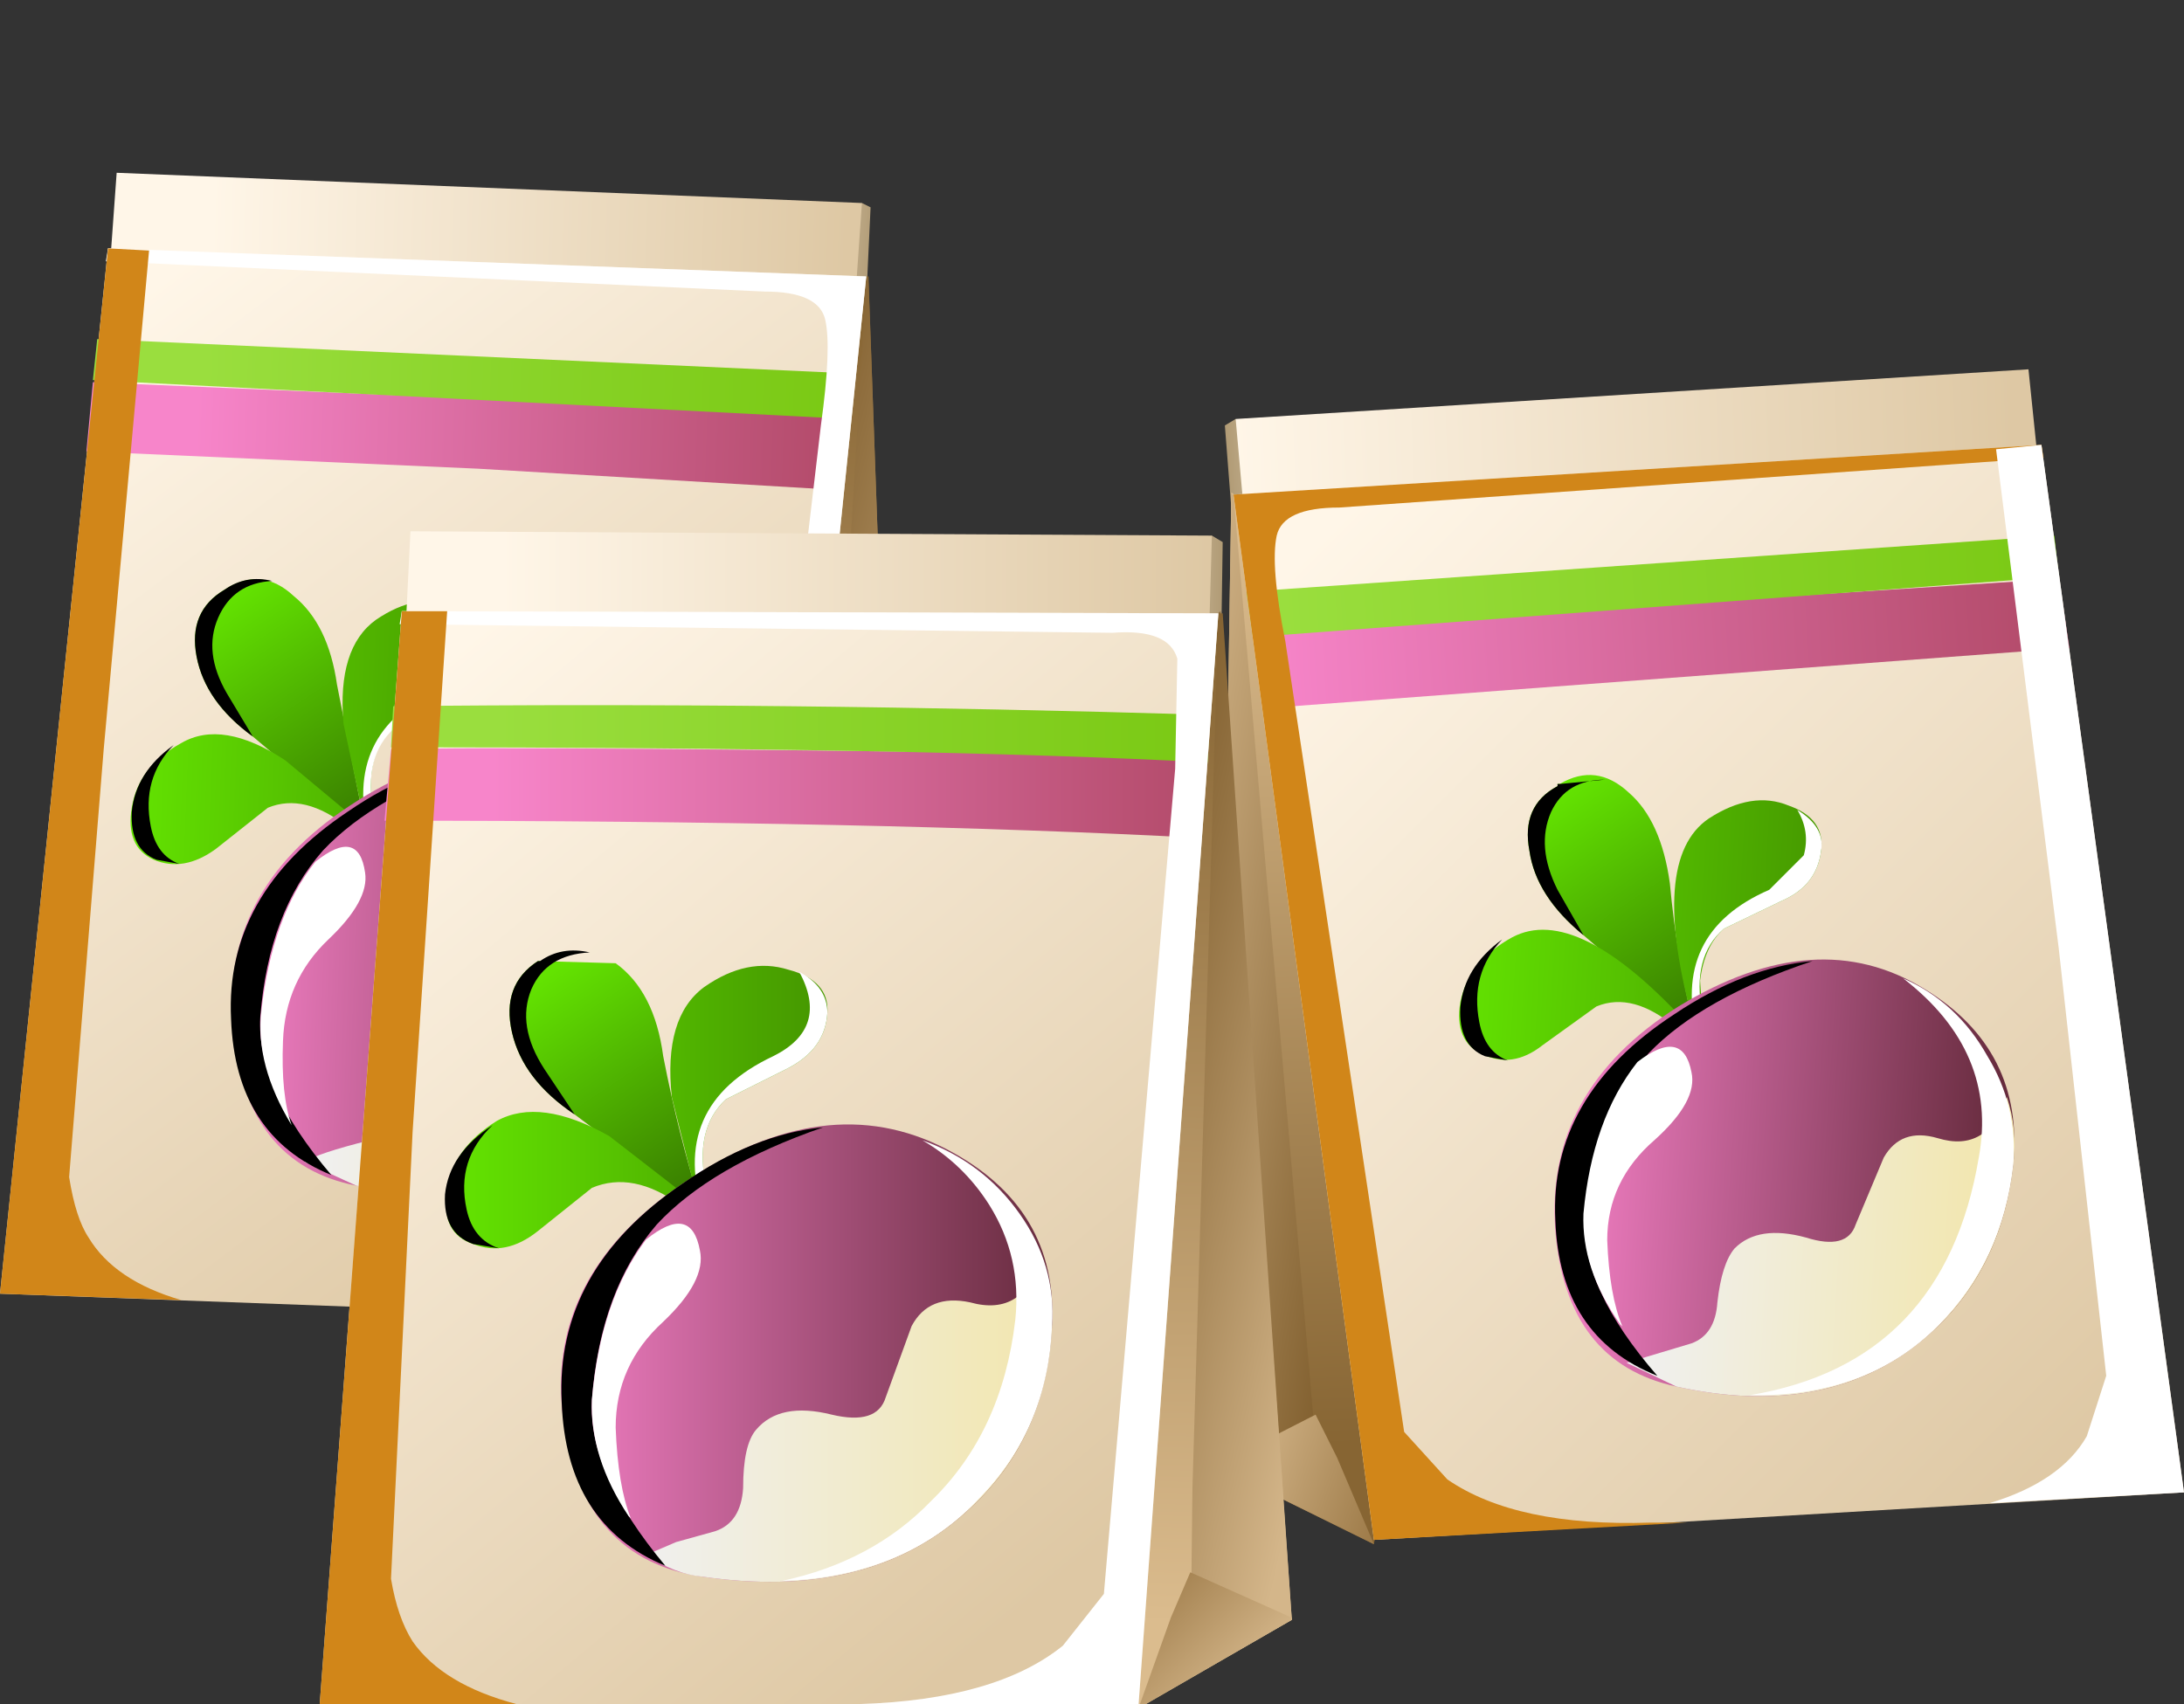 <?xml version="1.0" encoding="UTF-8" standalone="no"?>
<svg xmlns:xlink="http://www.w3.org/1999/xlink" height="39.45px" width="50.55px" xmlns="http://www.w3.org/2000/svg">
  <rect width="100%" height="100%" fill="#333333" stroke="none"/>
  <g transform="matrix(1.0, 0.0, 0.0, 1.0, 0.0, 0.0)">
    <use height="26.65" transform="matrix(1.0, 0.0, 0.0, 1.0, 0.0, 4.0)" width="20.9" xlink:href="#shape0"/>
    <use height="24.85" transform="matrix(1.0, 0.0, 0.0, 1.0, 2.45, 5.75)" width="17.6" xlink:href="#sprite0"/>
    <use height="24.35" transform="matrix(1.0, 0.0, 0.0, 1.0, 0.0, 5.75)" width="4.2" xlink:href="#sprite1"/>
    <use height="6.05" transform="matrix(1.0, 0.0, 0.0, 1.0, 4.5, 13.4)" width="4.1" xlink:href="#shape3"/>
    <use height="3.65" transform="matrix(1.0, 0.0, 0.0, 1.0, 4.5, 13.4)" width="1.8" xlink:href="#sprite2"/>
    <use height="6.1" transform="matrix(1.0, 0.0, 0.0, 1.0, 3.0, 13.9)" width="8.35" xlink:href="#shape5"/>
    <use height="2.75" transform="matrix(1.0, 0.0, 0.0, 1.0, 3.05, 17.25)" width="1.1" xlink:href="#sprite3"/>
    <use height="5.3" transform="matrix(1.0, 0.0, 0.0, 1.0, 8.4, 14.1)" width="2.95" xlink:href="#sprite4"/>
    <use height="10.15" transform="matrix(1.0, 0.0, 0.0, 1.0, 5.35, 17.45)" width="10.6" xlink:href="#shape8"/>
    <use height="9.7" transform="matrix(1.0, 0.0, 0.0, 1.0, 10.0, 17.9)" width="5.95" xlink:href="#sprite5"/>
    <use height="9.65" transform="matrix(1.0, 0.0, 0.0, 1.0, 5.35, 17.55)" width="5.85" xlink:href="#sprite6"/>
    <use height="6.45" transform="matrix(1.0, 0.0, 0.0, 1.0, 6.05, 19.6)" width="2.4" xlink:href="#sprite7"/>
    <use height="27.2" transform="matrix(1.0, 0.0, 0.0, 1.0, 28.15, 8.55)" width="22.4" xlink:href="#shape12"/>
    <use height="25.35" transform="matrix(1.0, 0.0, 0.0, 1.0, 28.55, 10.3)" width="18.75" xlink:href="#sprite8"/>
    <use height="24.5" transform="matrix(1.0, 0.0, 0.0, 1.0, 46.05, 10.3)" width="4.5" xlink:href="#sprite9"/>
    <use height="6.15" transform="matrix(1.0, 0.0, 0.0, 1.0, 35.35, 17.95)" width="4.0" xlink:href="#shape15"/>
    <use height="3.7" transform="matrix(1.0, 0.0, 0.0, 1.0, 35.35, 17.95)" width="1.8" xlink:href="#sprite10"/>
    <use height="6.0" transform="matrix(1.0, 0.0, 0.0, 1.0, 33.75, 18.55)" width="8.4" xlink:href="#shape17"/>
    <use height="2.8" transform="matrix(1.0, 0.0, 0.0, 1.0, 33.8, 21.75)" width="1.1" xlink:href="#sprite11"/>
    <use height="5.3" transform="matrix(1.0, 0.0, 0.0, 1.0, 39.15, 18.75)" width="3.0" xlink:href="#sprite12"/>
    <use height="10.2" transform="matrix(1.0, 0.0, 0.0, 1.0, 36.0, 22.2)" width="10.65" xlink:href="#shape18"/>
    <use height="9.65" transform="matrix(1.0, 0.0, 0.0, 1.0, 40.5, 22.65)" width="6.1" xlink:href="#sprite13"/>
    <use height="9.6" transform="matrix(1.0, 0.0, 0.0, 1.0, 36.0, 22.25)" width="5.95" xlink:href="#sprite14"/>
    <use height="6.45" transform="matrix(1.0, 0.0, 0.0, 1.0, 36.65, 24.25)" width="2.5" xlink:href="#sprite15"/>
    <use height="27.25" transform="matrix(1.0, 0.0, 0.0, 1.0, 7.4, 12.3)" width="22.5" xlink:href="#shape21"/>
    <use height="25.35" transform="matrix(1.0, 0.0, 0.0, 1.0, 9.25, 14.15)" width="18.95" xlink:href="#sprite16"/>
    <use height="25.3" transform="matrix(1.0, 0.0, 0.0, 1.0, 7.4, 14.15)" width="4.55" xlink:href="#sprite17"/>
    <use height="6.2" transform="matrix(1.0, 0.0, 0.0, 1.0, 11.8, 21.95)" width="4.55" xlink:href="#shape24"/>
    <use height="3.8" transform="matrix(1.0, 0.0, 0.0, 1.0, 11.8, 22.0)" width="1.85" xlink:href="#sprite18"/>
    <use height="6.55" transform="matrix(1.0, 0.0, 0.0, 1.0, 10.3, 22.35)" width="8.85" xlink:href="#shape26"/>
    <use height="2.85" transform="matrix(1.0, 0.0, 0.0, 1.0, 10.3, 26.05)" width="1.25" xlink:href="#sprite19"/>
    <use height="5.65" transform="matrix(1.0, 0.0, 0.0, 1.0, 16.1, 22.5)" width="3.05" xlink:href="#sprite20"/>
    <use height="10.55" transform="matrix(1.0, 0.0, 0.0, 1.0, 13.0, 26.05)" width="11.35" xlink:href="#shape28"/>
    <use height="10.2" transform="matrix(1.0, 0.0, 0.0, 1.0, 18.1, 26.4)" width="6.25" xlink:href="#sprite21"/>
    <use height="10.15" transform="matrix(1.0, 0.0, 0.0, 1.0, 13.0, 26.1)" width="6.05" xlink:href="#sprite22"/>
    <use height="6.8" transform="matrix(1.0, 0.0, 0.0, 1.0, 13.7, 28.35)" width="2.5" xlink:href="#sprite23"/>
  </g>
  <defs>
    <g id="shape0" transform="matrix(1.0, 0.0, 0.0, 1.0, 0.0, -4.0)">
      <path d="M16.65 7.75 L19.95 4.7 20.15 4.8 20.0 8.0 16.8 8.4 16.65 7.75" fill="url(#gradient0)" fill-rule="evenodd" stroke="none"/>
      <path d="M19.6 9.7 L2.35 8.85 2.7 4.0 19.95 4.7 19.6 9.7" fill="url(#gradient1)" fill-rule="evenodd" stroke="none"/>
      <path d="M14.15 11.35 L20.1 6.4 20.9 28.8 17.55 30.65 14.15 11.35" fill="url(#gradient2)" fill-rule="evenodd" stroke="none"/>
      <path d="M18.65 30.05 L20.05 6.4 20.1 6.4 20.9 28.8 18.65 30.05" fill="url(#gradient3)" fill-rule="evenodd" stroke="none"/>
      <path d="M17.55 30.65 L18.3 28.65 18.75 27.7 20.9 28.75 20.9 28.8 17.55 30.65" fill="url(#gradient4)" fill-rule="evenodd" stroke="none"/>
      <path d="M17.55 30.6 L0.0 29.95 2.5 5.75 20.05 6.4 17.55 30.6" fill="url(#gradient5)" fill-rule="evenodd" stroke="none"/>
      <path d="M2.15 8.85 L19.7 9.6 19.5 11.35 11.05 10.85 2.0 10.45 2.15 8.85" fill="url(#gradient6)" fill-rule="evenodd" stroke="none"/>
      <path d="M2.25 7.85 L19.8 8.65 19.65 9.7 2.15 8.8 2.25 7.85" fill="url(#gradient7)" fill-rule="evenodd" stroke="none"/>
    </g>
    <linearGradient gradientTransform="matrix(0.002, 1.0E-4, 1.0E-4, -0.002, 18.6, 6.55)" gradientUnits="userSpaceOnUse" id="gradient0" spreadMethod="pad" x1="-819.2" x2="819.2">
      <stop offset="0.0" stop-color="#fff6e8"/>
      <stop offset="1.0" stop-color="#b09a74"/>
    </linearGradient>
    <linearGradient gradientTransform="matrix(0.009, 3.0E-4, 3.0E-4, -0.009, 12.2, 6.9)" gradientUnits="userSpaceOnUse" id="gradient1" spreadMethod="pad" x1="-819.2" x2="819.2">
      <stop offset="0.0" stop-color="#fff6e8"/>
      <stop offset="1.0" stop-color="#dec8a4"/>
    </linearGradient>
    <linearGradient gradientTransform="matrix(-7.0E-4, 0.013, 0.013, 7.0E-4, 17.65, 17.75)" gradientUnits="userSpaceOnUse" id="gradient2" spreadMethod="pad" x1="-819.2" x2="819.2">
      <stop offset="0.0" stop-color="#876533"/>
      <stop offset="1.0" stop-color="#dbbc8e"/>
    </linearGradient>
    <linearGradient gradientTransform="matrix(0.004, 0.001, 0.001, -0.004, 19.7, 18.35)" gradientUnits="userSpaceOnUse" id="gradient3" spreadMethod="pad" x1="-819.2" x2="819.2">
      <stop offset="0.0" stop-color="#7d5b2a"/>
      <stop offset="1.0" stop-color="#d4b68a"/>
    </linearGradient>
    <linearGradient gradientTransform="matrix(0.002, 0.002, 0.002, -0.002, 18.0, 28.9)" gradientUnits="userSpaceOnUse" id="gradient4" spreadMethod="pad" x1="-819.2" x2="819.2">
      <stop offset="0.0" stop-color="#87622d"/>
      <stop offset="1.0" stop-color="#d4b68a"/>
    </linearGradient>
    <linearGradient gradientTransform="matrix(0.009, 0.012, 0.012, -0.009, 9.45, 17.5)" gradientUnits="userSpaceOnUse" id="gradient5" spreadMethod="pad" x1="-819.2" x2="819.2">
      <stop offset="0.0" stop-color="#fff6e8"/>
      <stop offset="1.0" stop-color="#dec8a4"/>
    </linearGradient>
    <linearGradient gradientTransform="matrix(0.009, 3.0E-4, 3.0E-4, -0.009, 11.9, 10.1)" gradientUnits="userSpaceOnUse" id="gradient6" spreadMethod="pad" x1="-819.2" x2="819.2">
      <stop offset="0.0" stop-color="#f785ca"/>
      <stop offset="1.0" stop-color="#b34b6a"/>
    </linearGradient>
    <linearGradient gradientTransform="matrix(0.009, 3.0E-4, 3.0E-4, -0.009, 12.05, 8.8)" gradientUnits="userSpaceOnUse" id="gradient7" spreadMethod="pad" x1="-819.2" x2="819.2">
      <stop offset="0.0" stop-color="#9ade3e"/>
      <stop offset="1.0" stop-color="#7ac914"/>
    </linearGradient>
    <g id="sprite0" transform="matrix(1.0, 0.0, 0.0, 1.0, 0.0, 0.0)">
      <use height="24.85" transform="matrix(1.0, 0.0, 0.0, 1.0, 0.0, 0.0)" width="17.6" xlink:href="#shape1"/>
    </g>
    <g id="shape1" transform="matrix(1.0, 0.0, 0.0, 1.0, 0.0, 0.0)">
      <path d="M16.65 1.65 Q16.5 1.0 15.25 1.0 L0.0 0.3 0.05 0.0 17.6 0.65 15.1 24.85 8.3 24.6 9.1 24.6 Q12.0 24.6 13.5 23.5 L14.4 22.35 16.55 4.1 Q16.8 2.3 16.65 1.65" fill="#ffffff" fill-rule="evenodd" stroke="none"/>
    </g>
    <g id="sprite1" transform="matrix(1.0, 0.0, 0.0, 1.0, 0.0, 0.0)">
      <use height="24.35" transform="matrix(1.0, 0.0, 0.0, 1.0, 0.0, 0.0)" width="4.2" xlink:href="#shape2"/>
    </g>
    <g id="shape2" transform="matrix(1.0, 0.0, 0.0, 1.0, 0.0, 0.0)">
      <path d="M2.5 0.0 L3.45 0.05 2.4 11.6 1.6 21.5 Q1.75 22.45 2.05 22.9 2.65 23.9 4.2 24.35 L0.0 24.2 2.5 0.0" fill="#d18619" fill-rule="evenodd" stroke="none"/>
    </g>
    <g id="shape3" transform="matrix(1.0, 0.0, 0.0, 1.0, -4.5, -13.4)">
      <path d="M5.2 13.65 Q6.05 13.1 6.8 13.8 7.6 14.45 7.8 15.85 L8.45 19.15 8.6 19.4 8.5 19.3 8.55 19.45 8.4 19.2 5.85 17.05 Q4.75 16.25 4.55 15.2 4.35 14.15 5.2 13.65" fill="url(#gradient8)" fill-rule="evenodd" stroke="none"/>
    </g>
    <linearGradient gradientTransform="matrix(0.002, 0.003, 0.003, -0.002, 6.8, 16.35)" gradientUnits="userSpaceOnUse" id="gradient8" spreadMethod="pad" x1="-819.2" x2="819.2">
      <stop offset="0.0" stop-color="#63e301"/>
      <stop offset="1.0" stop-color="#3a8000"/>
    </linearGradient>
    <g id="sprite2" transform="matrix(1.0, 0.0, 0.0, 1.0, 0.0, 0.0)">
      <use height="3.65" transform="matrix(1.0, 0.0, 0.0, 1.0, 0.0, 0.0)" width="1.8" xlink:href="#shape4"/>
    </g>
    <g id="shape4" transform="matrix(1.0, 0.0, 0.0, 1.0, 0.0, 0.0)">
      <path d="M1.8 0.05 Q0.9 0.1 0.55 0.9 0.2 1.7 0.75 2.65 L1.35 3.65 Q0.25 2.85 0.05 1.8 -0.15 0.75 0.7 0.25 1.2 -0.1 1.8 0.05" fill="#000000" fill-rule="evenodd" stroke="none"/>
    </g>
    <g id="shape5" transform="matrix(1.0, 0.0, 0.0, 1.0, -3.0, -13.9)">
      <path d="M10.55 14.0 Q11.4 14.25 11.35 15.0 11.25 15.8 10.45 16.2 9.5 16.55 9.1 16.85 8.4 17.5 8.65 18.8 L8.6 19.4 8.05 19.15 Q7.05 18.35 6.2 18.7 L5.0 19.65 Q4.25 20.2 3.55 19.9 2.9 19.6 3.05 18.7 3.2 17.75 4.2 17.2 5.15 16.65 6.6 17.6 L8.4 19.1 8.5 19.25 8.45 19.1 7.95 16.75 Q7.8 15.0 8.7 14.35 9.65 13.7 10.55 14.0" fill="url(#gradient9)" fill-rule="evenodd" stroke="none"/>
    </g>
    <linearGradient gradientTransform="matrix(0.005, 2.0E-4, 2.0E-4, -0.005, 7.2, 16.95)" gradientUnits="userSpaceOnUse" id="gradient9" spreadMethod="pad" x1="-819.2" x2="819.2">
      <stop offset="0.0" stop-color="#63e301"/>
      <stop offset="1.0" stop-color="#469900"/>
    </linearGradient>
    <g id="sprite3" transform="matrix(1.0, 0.0, 0.0, 1.0, 0.0, 0.0)">
      <use height="2.85" transform="matrix(0.88, 0.0, 0.0, 0.965, 0.0, 0.0)" width="1.25" xlink:href="#shape6"/>
    </g>
    <g id="shape6" transform="matrix(1.0, 0.0, 0.0, 1.0, 0.0, 0.0)">
      <path d="M0.5 1.95 Q0.65 2.65 1.25 2.85 L0.65 2.75 Q-0.05 2.5 0.0 1.6 0.1 0.65 1.1 0.0 0.25 0.8 0.5 1.95" fill="#000000" fill-rule="evenodd" stroke="none"/>
    </g>
    <g id="sprite4" transform="matrix(1.0, 0.0, 0.0, 1.0, 0.0, 0.0)">
      <use height="5.3" transform="matrix(0.983, 0.0, 0.0, 1.0, 0.0, 0.0)" width="3.0" xlink:href="#shape7"/>
    </g>
    <g id="shape7" transform="matrix(1.0, 0.0, 0.0, 1.0, 0.0, 0.0)">
      <path d="M2.1 2.1 L0.75 2.75 Q0.0 3.4 0.25 4.7 L0.2 5.3 0.15 5.3 Q-0.5 2.85 1.8 1.85 L2.6 1.05 Q2.75 0.5 2.45 0.0 3.1 0.4 3.0 0.95 2.9 1.75 2.1 2.1" fill="#ffffff" fill-rule="evenodd" stroke="none"/>
    </g>
    <g id="shape8" transform="matrix(1.0, 0.0, 0.0, 1.0, -5.35, -17.45)">
      <path d="M8.1 18.65 Q11.2 16.6 13.8 18.1 16.15 19.5 15.95 22.1 15.75 24.7 13.85 26.3 11.7 28.1 8.25 27.45 5.7 26.95 5.4 23.9 5.05 20.65 8.1 18.65" fill="url(#gradient10)" fill-rule="evenodd" stroke="none"/>
      <path d="M8.25 27.45 L7.05 26.9 Q7.35 26.7 8.55 26.4 9.15 26.2 9.2 25.45 9.25 24.5 9.55 24.2 10.1 23.6 11.2 23.9 12.15 24.2 12.35 23.6 L12.9 22.0 Q13.35 21.3 14.2 21.55 15.35 21.9 15.75 20.55 L15.95 22.1 Q15.75 24.7 13.85 26.3 11.7 28.1 8.25 27.45" fill="url(#gradient11)" fill-rule="evenodd" stroke="none"/>
    </g>
    <linearGradient gradientTransform="matrix(0.006, 2.0E-4, 2.0E-4, -0.006, 10.65, 22.55)" gradientUnits="userSpaceOnUse" id="gradient10" spreadMethod="pad" x1="-819.2" x2="819.2">
      <stop offset="0.0" stop-color="#f07dc2"/>
      <stop offset="1.0" stop-color="#662b3d"/>
    </linearGradient>
    <linearGradient gradientTransform="matrix(0.005, 2.0E-4, 2.0E-4, -0.005, 11.5, 24.05)" gradientUnits="userSpaceOnUse" id="gradient11" spreadMethod="pad" x1="-819.2" x2="819.2">
      <stop offset="0.0" stop-color="#f0f0f0"/>
      <stop offset="1.0" stop-color="#f2e6ac"/>
    </linearGradient>
    <g id="sprite5" transform="matrix(1.0, 0.0, 0.0, 1.0, 0.0, 0.0)">
      <use height="9.7" transform="matrix(1.0, 0.0, 0.0, 1.0, 0.0, 0.0)" width="5.95" xlink:href="#shape9"/>
    </g>
    <g id="shape9" transform="matrix(1.0, 0.0, 0.0, 1.0, 0.0, 0.0)">
      <path d="M3.3 0.0 Q4.6 0.55 5.3 1.7 6.05 2.9 5.95 4.2 5.75 6.45 4.3 8.0 2.65 9.7 0.0 9.7 1.95 9.3 3.25 8.05 4.8 6.55 5.15 4.05 5.55 1.65 3.3 0.0" fill="#ffffff" fill-rule="evenodd" stroke="none"/>
    </g>
    <g id="sprite6" transform="matrix(1.0, 0.0, 0.0, 1.0, 0.0, 0.0)">
      <use height="10.15" transform="matrix(0.967, 0.0, 0.0, 0.951, -0.002, 0.0)" width="6.05" xlink:href="#shape10"/>
    </g>
    <g id="shape10" transform="matrix(1.0, 0.0, 0.0, 1.0, -0.05, 0.0)">
      <path d="M6.1 0.0 Q3.5 0.9 2.25 2.25 0.95 3.75 0.75 6.3 0.65 8.0 2.45 10.15 0.15 9.2 0.05 6.35 -0.1 3.3 2.85 1.3 4.5 0.15 6.1 0.0" fill="#000000" fill-rule="evenodd" stroke="none"/>
    </g>
    <g id="sprite7" transform="matrix(1.0, 0.0, 0.0, 1.0, 0.0, 0.0)">
      <use height="6.45" transform="matrix(1.0, 0.0, 0.0, 1.0, 0.0, 0.0)" width="2.4" xlink:href="#shape11"/>
    </g>
    <g id="shape11" transform="matrix(1.0, 0.0, 0.0, 1.0, 0.0, 0.0)">
      <path d="M1.25 0.35 Q2.25 -0.45 2.4 0.6 2.5 1.25 1.55 2.15 0.55 3.1 0.5 4.5 0.45 5.75 0.7 6.45 -0.15 5.05 0.0 3.8 0.25 1.6 1.25 0.35" fill="#ffffff" fill-rule="evenodd" stroke="none"/>
    </g>
    <g id="shape12" transform="matrix(1.0, 0.0, 0.0, 1.0, -28.15, -8.55)">
      <path d="M32.15 12.7 L32.0 13.35 28.6 13.05 28.35 9.85 28.6 9.7 32.15 12.7" fill="url(#gradient12)" fill-rule="evenodd" stroke="none"/>
      <path d="M46.95 8.55 L47.45 13.4 29.05 14.75 28.6 9.7 46.95 8.55" fill="url(#gradient13)" fill-rule="evenodd" stroke="none"/>
      <path d="M34.95 16.25 L31.8 35.75 28.15 33.95 28.5 11.4 34.95 16.25" fill="url(#gradient14)" fill-rule="evenodd" stroke="none"/>
      <path d="M30.6 35.15 L28.15 33.95 28.5 11.45 28.55 11.45 30.6 35.15" fill="url(#gradient15)" fill-rule="evenodd" stroke="none"/>
      <path d="M31.8 35.75 L28.15 33.95 28.2 33.9 30.45 32.75 30.95 33.75 31.8 35.75" fill="url(#gradient16)" fill-rule="evenodd" stroke="none"/>
      <path d="M47.25 10.3 L50.55 34.55 31.8 35.65 28.55 11.45 47.25 10.3" fill="url(#gradient17)" fill-rule="evenodd" stroke="none"/>
      <path d="M47.9 15.0 L29.25 16.4 29.0 14.6 47.65 13.4 47.9 15.0" fill="url(#gradient18)" fill-rule="evenodd" stroke="none"/>
      <path d="M47.65 13.35 L29.0 14.75 28.85 13.7 47.55 12.4 47.65 13.35" fill="url(#gradient19)" fill-rule="evenodd" stroke="none"/>
    </g>
    <linearGradient gradientTransform="matrix(-0.002, 1.0E-4, -1.0E-4, -0.002, 30.05, 11.55)" gradientUnits="userSpaceOnUse" id="gradient12" spreadMethod="pad" x1="-819.2" x2="819.2">
      <stop offset="0.0" stop-color="#fff6e8"/>
      <stop offset="1.0" stop-color="#b09a74"/>
    </linearGradient>
    <linearGradient gradientTransform="matrix(0.011, -4.0E-4, -4.0E-4, -0.011, 37.65, 11.65)" gradientUnits="userSpaceOnUse" id="gradient13" spreadMethod="pad" x1="-819.2" x2="819.2">
      <stop offset="0.0" stop-color="#fff6e8"/>
      <stop offset="1.0" stop-color="#dec8a4"/>
    </linearGradient>
    <linearGradient gradientTransform="matrix(-5.0E-4, -0.013, 0.013, -5.0E-4, 31.35, 22.8)" gradientUnits="userSpaceOnUse" id="gradient14" spreadMethod="pad" x1="-819.2" x2="819.2">
      <stop offset="0.0" stop-color="#876533"/>
      <stop offset="1.0" stop-color="#dbbc8e"/>
    </linearGradient>
    <linearGradient gradientTransform="matrix(-0.004, -7.0E-4, 7.0E-4, -0.004, 29.15, 23.4)" gradientUnits="userSpaceOnUse" id="gradient15" spreadMethod="pad" x1="-819.2" x2="819.2">
      <stop offset="0.0" stop-color="#7d5b2a"/>
      <stop offset="1.0" stop-color="#d4b68a"/>
    </linearGradient>
    <linearGradient gradientTransform="matrix(-0.003, -0.001, 0.001, -0.003, 31.25, 33.95)" gradientUnits="userSpaceOnUse" id="gradient16" spreadMethod="pad" x1="-819.2" x2="819.2">
      <stop offset="0.0" stop-color="#87622d"/>
      <stop offset="1.0" stop-color="#d4b68a"/>
    </linearGradient>
    <linearGradient gradientTransform="matrix(0.012, 0.012, 0.012, -0.012, 39.55, 23.05)" gradientUnits="userSpaceOnUse" id="gradient17" spreadMethod="pad" x1="-819.2" x2="819.2">
      <stop offset="0.0" stop-color="#fff6e8"/>
      <stop offset="1.0" stop-color="#dec8a4"/>
    </linearGradient>
    <linearGradient gradientTransform="matrix(0.011, -7.0E-4, -7.0E-4, -0.011, 38.25, 14.9)" gradientUnits="userSpaceOnUse" id="gradient18" spreadMethod="pad" x1="-819.2" x2="819.2">
      <stop offset="0.0" stop-color="#f785ca"/>
      <stop offset="1.0" stop-color="#b34b6a"/>
    </linearGradient>
    <linearGradient gradientTransform="matrix(0.011, -7.0E-4, -7.0E-4, -0.011, 38.65, 13.55)" gradientUnits="userSpaceOnUse" id="gradient19" spreadMethod="pad" x1="-819.2" x2="819.2">
      <stop offset="0.0" stop-color="#9ade3e"/>
      <stop offset="1.0" stop-color="#7ac914"/>
    </linearGradient>
    <g id="sprite8" transform="matrix(1.0, 0.0, 0.0, 1.0, 0.0, 0.0)">
      <use height="25.35" transform="matrix(1.0, 0.0, 0.0, 1.0, 0.0, 0.0)" width="18.75" xlink:href="#shape13"/>
    </g>
    <g id="shape13" transform="matrix(1.0, 0.0, 0.0, 1.0, 0.0, 0.0)">
      <path d="M4.95 23.95 Q6.55 25.05 9.65 24.95 L10.5 24.95 3.25 25.35 0.0 1.15 18.7 0.0 18.75 0.3 2.45 1.45 Q1.15 1.45 1.0 2.1 0.85 2.8 1.2 4.55 L3.95 22.85 4.95 23.95" fill="#d18619" fill-rule="evenodd" stroke="none"/>
    </g>
    <g id="sprite9" transform="matrix(1.0, 0.0, 0.0, 1.0, 0.0, 0.0)">
      <use height="24.5" transform="matrix(1.0, 0.0, 0.0, 1.0, 0.0, 0.0)" width="4.5" xlink:href="#shape14"/>
    </g>
    <g id="shape14" transform="matrix(1.0, 0.0, 0.0, 1.0, 0.0, 0.0)">
      <path d="M1.2 0.0 L4.5 24.25 0.0 24.5 Q1.65 24.0 2.25 22.95 L2.7 21.55 1.6 11.65 0.15 0.1 1.2 0.0" fill="#ffffff" fill-rule="evenodd" stroke="none"/>
    </g>
    <g id="shape15" transform="matrix(1.0, 0.0, 0.0, 1.0, -35.35, -17.95)">
      <path d="M36.1 18.15 Q36.95 17.65 37.7 18.35 38.45 19.0 38.65 20.45 38.8 22.1 39.2 23.75 L39.35 24.05 39.25 23.9 39.25 24.1 39.15 23.8 36.65 21.65 Q35.55 20.75 35.4 19.7 35.2 18.65 36.05 18.2 L36.05 18.15 36.1 18.15" fill="url(#gradient20)" fill-rule="evenodd" stroke="none"/>
    </g>
    <linearGradient gradientTransform="matrix(0.002, 0.003, 0.003, -0.002, 37.6, 20.95)" gradientUnits="userSpaceOnUse" id="gradient20" spreadMethod="pad" x1="-819.2" x2="819.2">
      <stop offset="0.0" stop-color="#63e301"/>
      <stop offset="1.0" stop-color="#3a8000"/>
    </linearGradient>
    <g id="sprite10" transform="matrix(1.0, 0.0, 0.0, 1.0, 0.0, 0.0)">
      <use height="3.7" transform="matrix(1.0, 0.0, 0.0, 1.0, 0.0, 0.0)" width="1.8" xlink:href="#shape16"/>
    </g>
    <g id="shape16" transform="matrix(1.0, 0.0, 0.0, 1.0, 0.0, 0.0)">
      <path d="M1.8 0.1 Q0.9 0.1 0.55 0.85 0.2 1.65 0.7 2.65 L1.3 3.7 Q0.2 2.8 0.05 1.75 -0.15 0.7 0.7 0.25 L0.7 0.2 0.75 0.2 1.8 0.1" fill="#000000" fill-rule="evenodd" stroke="none"/>
    </g>
    <g id="shape17" transform="matrix(1.0, 0.0, 0.0, 1.0, -33.75, -18.55)">
      <path d="M41.4 18.65 Q42.25 18.95 42.15 19.7 42.05 20.5 41.25 20.85 L39.9 21.5 Q39.45 21.9 39.35 22.7 L39.4 23.45 39.35 24.05 Q39.3 24.1 38.8 23.8 37.8 22.95 36.95 23.3 L35.7 24.2 Q35.0 24.75 34.3 24.4 33.65 24.1 33.8 23.2 34.0 22.25 35.0 21.7 36.5 20.9 39.1 23.75 L39.25 23.9 39.2 23.7 Q38.15 19.9 39.55 18.95 40.55 18.3 41.4 18.65" fill="url(#gradient21)" fill-rule="evenodd" stroke="none"/>
    </g>
    <linearGradient gradientTransform="matrix(0.005, 3.0E-4, 3.0E-4, -0.005, 37.95, 21.55)" gradientUnits="userSpaceOnUse" id="gradient21" spreadMethod="pad" x1="-819.2" x2="819.2">
      <stop offset="0.0" stop-color="#63e301"/>
      <stop offset="1.0" stop-color="#469900"/>
    </linearGradient>
    <g id="sprite11" transform="matrix(1.0, 0.0, 0.0, 1.0, 0.0, 0.0)">
      <use height="2.85" transform="matrix(0.88, 0.0, 0.0, 0.983, 0.0, 0.0)" width="1.25" xlink:href="#shape6"/>
    </g>
    <g id="sprite12" transform="matrix(1.0, 0.0, 0.0, 1.0, 0.0, 0.0)">
      <use height="5.3" transform="matrix(1.0, 0.0, 0.0, 1.0, 0.0, 0.0)" width="3.0" xlink:href="#shape7"/>
    </g>
    <g id="shape18" transform="matrix(1.0, 0.0, 0.0, 1.0, -36.0, -22.2)">
      <path d="M44.55 22.9 Q46.85 24.3 46.6 26.95 46.3 29.6 44.4 31.1 42.2 32.85 38.8 32.1 36.25 31.55 36.0 28.5 35.75 25.25 38.85 23.3 42.05 21.35 44.55 22.9" fill="url(#gradient22)" fill-rule="evenodd" stroke="none"/>
      <path d="M41.8 28.65 Q42.75 28.95 42.95 28.35 L43.6 26.8 Q44.0 26.1 44.85 26.35 46.0 26.7 46.45 25.4 46.7 26.15 46.6 26.95 46.3 29.6 44.4 31.1 42.2 32.85 38.8 32.1 L37.65 31.55 39.15 31.1 Q39.7 30.9 39.75 30.15 39.85 29.25 40.15 28.9 40.7 28.35 41.8 28.65" fill="url(#gradient23)" fill-rule="evenodd" stroke="none"/>
    </g>
    <linearGradient gradientTransform="matrix(0.006, 4.0E-4, 4.0E-4, -0.006, 41.3, 27.3)" gradientUnits="userSpaceOnUse" id="gradient22" spreadMethod="pad" x1="-819.2" x2="819.2">
      <stop offset="0.0" stop-color="#f07dc2"/>
      <stop offset="1.0" stop-color="#662b3d"/>
    </linearGradient>
    <linearGradient gradientTransform="matrix(0.005, 3.0E-4, 3.0E-4, -0.005, 42.15, 28.8)" gradientUnits="userSpaceOnUse" id="gradient23" spreadMethod="pad" x1="-819.2" x2="819.2">
      <stop offset="0.0" stop-color="#f0f0f0"/>
      <stop offset="1.0" stop-color="#f2e6ac"/>
    </linearGradient>
    <g id="sprite13" transform="matrix(1.0, 0.0, 0.0, 1.0, 0.0, 0.0)">
      <use height="9.65" transform="matrix(1.0, 0.0, 0.0, 1.0, 0.0, 0.0)" width="6.1" xlink:href="#shape19"/>
    </g>
    <g id="shape19" transform="matrix(1.0, 0.0, 0.0, 1.0, 0.0, 0.0)">
      <path d="M3.55 0.0 Q4.8 0.55 5.5 1.8 6.2 2.95 6.1 4.3 5.85 6.55 4.35 8.05 2.7 9.7 0.0 9.65 4.5 8.9 5.3 4.15 5.75 1.7 3.55 0.0" fill="#ffffff" fill-rule="evenodd" stroke="none"/>
    </g>
    <g id="sprite14" transform="matrix(1.0, 0.0, 0.0, 1.0, 0.0, 0.0)">
      <use height="10.15" transform="matrix(0.984, 0.0, 0.0, 0.946, -8.0E-4, 0.0)" width="6.05" xlink:href="#shape10"/>
    </g>
    <g id="sprite15" transform="matrix(1.0, 0.0, 0.0, 1.0, 0.0, 0.0)">
      <use height="6.8" transform="matrix(1.0, 0.0, 0.0, 0.949, 0.0, 0.003)" width="2.5" xlink:href="#shape20"/>
    </g>
    <g id="shape20" transform="matrix(1.0, 0.0, 0.0, 1.0, 0.0, 0.05)">
      <path d="M2.5 0.55 Q2.65 1.25 1.65 2.2 0.55 3.2 0.55 4.65 0.6 6.0 0.9 6.75 L0.85 6.7 Q-0.05 5.35 0.0 4.0 0.2 1.7 1.25 0.3 2.3 -0.55 2.5 0.55" fill="#ffffff" fill-rule="evenodd" stroke="none"/>
    </g>
    <g id="shape21" transform="matrix(1.0, 0.0, 0.0, 1.0, -7.4, -12.3)">
      <path d="M24.65 15.7 L28.05 12.4 28.3 12.55 28.25 15.9 24.8 16.4 24.65 15.7" fill="url(#gradient24)" fill-rule="evenodd" stroke="none"/>
      <path d="M27.9 17.65 L9.25 17.35 9.5 12.3 28.05 12.4 27.9 17.65" fill="url(#gradient25)" fill-rule="evenodd" stroke="none"/>
      <path d="M22.05 19.55 L28.25 14.15 29.9 37.5 26.35 39.55 22.05 19.55" fill="url(#gradient26)" fill-rule="evenodd" stroke="none"/>
      <path d="M29.9 37.5 L27.55 38.85 27.6 34.45 28.2 14.2 28.3 14.2 29.9 37.5" fill="url(#gradient27)" fill-rule="evenodd" stroke="none"/>
      <path d="M26.35 39.55 L27.1 37.45 27.55 36.4 29.9 37.45 29.9 37.5 26.35 39.55" fill="url(#gradient28)" fill-rule="evenodd" stroke="none"/>
      <path d="M26.35 39.5 L7.4 39.45 9.3 14.15 28.2 14.2 26.35 39.5" fill="url(#gradient29)" fill-rule="evenodd" stroke="none"/>
      <path d="M9.05 17.35 Q11.8 17.25 27.95 17.5 L27.8 19.4 Q20.3 19.0 8.9 19.0 L9.05 17.35" fill="url(#gradient30)" fill-rule="evenodd" stroke="none"/>
      <path d="M9.1 16.35 Q18.0 16.25 28.0 16.55 L27.95 17.65 Q21.3 17.3 9.05 17.3 L9.1 16.35" fill="url(#gradient31)" fill-rule="evenodd" stroke="none"/>
    </g>
    <linearGradient gradientTransform="matrix(0.002, 0.0, 0.0, -0.002, 26.7, 14.4)" gradientUnits="userSpaceOnUse" id="gradient24" spreadMethod="pad" x1="-819.2" x2="819.2">
      <stop offset="0.0" stop-color="#fff6e8"/>
      <stop offset="1.0" stop-color="#b09a74"/>
    </linearGradient>
    <linearGradient gradientTransform="matrix(0.01, 0.0, 0.0, -0.01, 19.8, 15.0)" gradientUnits="userSpaceOnUse" id="gradient25" spreadMethod="pad" x1="-819.2" x2="819.2">
      <stop offset="0.0" stop-color="#fff6e8"/>
      <stop offset="1.0" stop-color="#dec8a4"/>
    </linearGradient>
    <linearGradient gradientTransform="matrix(-3.0E-4, 0.014, 0.014, 3.0E-4, 26.05, 26.1)" gradientUnits="userSpaceOnUse" id="gradient26" spreadMethod="pad" x1="-819.2" x2="819.2">
      <stop offset="0.0" stop-color="#876533"/>
      <stop offset="1.0" stop-color="#dbbc8e"/>
    </linearGradient>
    <linearGradient gradientTransform="matrix(0.004, 9.0E-4, 9.0E-4, -0.004, 28.3, 26.65)" gradientUnits="userSpaceOnUse" id="gradient27" spreadMethod="pad" x1="-819.2" x2="819.2">
      <stop offset="0.0" stop-color="#7d5b2a"/>
      <stop offset="1.0" stop-color="#d4b68a"/>
    </linearGradient>
    <linearGradient gradientTransform="matrix(0.002, 0.002, 0.002, -0.002, 26.8, 37.65)" gradientUnits="userSpaceOnUse" id="gradient28" spreadMethod="pad" x1="-819.2" x2="819.2">
      <stop offset="0.0" stop-color="#87622d"/>
      <stop offset="1.0" stop-color="#d4b68a"/>
    </linearGradient>
    <linearGradient gradientTransform="matrix(0.01, 0.012, 0.012, -0.01, 17.2, 26.1)" gradientUnits="userSpaceOnUse" id="gradient29" spreadMethod="pad" x1="-819.2" x2="819.2">
      <stop offset="0.0" stop-color="#fff6e8"/>
      <stop offset="1.0" stop-color="#dec8a4"/>
    </linearGradient>
    <linearGradient gradientTransform="matrix(0.01, 0.0, 0.0, -0.01, 19.6, 18.35)" gradientUnits="userSpaceOnUse" id="gradient30" spreadMethod="pad" x1="-819.2" x2="819.2">
      <stop offset="0.0" stop-color="#f785ca"/>
      <stop offset="1.0" stop-color="#b34b6a"/>
    </linearGradient>
    <linearGradient gradientTransform="matrix(0.01, 0.0, 0.0, -0.01, 19.7, 17.0)" gradientUnits="userSpaceOnUse" id="gradient31" spreadMethod="pad" x1="-819.2" x2="819.2">
      <stop offset="0.0" stop-color="#9ade3e"/>
      <stop offset="1.0" stop-color="#7ac914"/>
    </linearGradient>
    <g id="sprite16" transform="matrix(1.0, 0.0, 0.0, 1.0, 0.0, 0.0)">
      <use height="25.35" transform="matrix(1.0, 0.0, 0.0, 1.0, 0.0, 0.0)" width="18.95" xlink:href="#shape22"/>
    </g>
    <g id="shape22" transform="matrix(1.0, 0.0, 0.0, 1.0, 0.0, 0.0)">
      <path d="M15.35 23.95 L16.3 22.75 17.95 3.65 18.0 1.1 Q17.8 0.4 16.5 0.5 L0.0 0.3 0.05 0.0 18.95 0.05 17.1 25.35 10.65 25.3 Q13.8 25.2 15.35 23.95" fill="#ffffff" fill-rule="evenodd" stroke="none"/>
    </g>
    <g id="sprite17" transform="matrix(1.0, 0.0, 0.0, 1.0, 0.0, 0.0)">
      <use height="25.3" transform="matrix(1.0, 0.0, 0.0, 1.0, 0.0, 0.0)" width="4.55" xlink:href="#shape23"/>
    </g>
    <g id="shape23" transform="matrix(1.0, 0.0, 0.0, 1.0, 0.0, 0.0)">
      <path d="M1.9 0.0 L2.95 0.0 2.15 12.05 1.65 22.4 Q1.8 23.3 2.15 23.85 2.85 24.85 4.55 25.3 L0.0 25.3 1.9 0.0" fill="#d18619" fill-rule="evenodd" stroke="none"/>
    </g>
    <g id="shape24" transform="matrix(1.0, 0.0, 0.0, 1.0, -11.8, -21.95)">
      <path d="M12.5 22.25 L14.25 22.3 Q15.15 22.95 15.35 24.45 15.7 26.25 16.2 27.85 L16.35 28.1 16.25 28.0 16.3 28.15 16.1 27.9 13.3 25.8 Q12.1 25.0 11.85 23.9 11.6 22.8 12.45 22.25 L12.5 22.25" fill="url(#gradient32)" fill-rule="evenodd" stroke="none"/>
    </g>
    <linearGradient gradientTransform="matrix(0.002, 0.003, 0.003, -0.002, 14.25, 25.05)" gradientUnits="userSpaceOnUse" id="gradient32" spreadMethod="pad" x1="-819.2" x2="819.2">
      <stop offset="0.0" stop-color="#63e301"/>
      <stop offset="1.0" stop-color="#3a8000"/>
    </linearGradient>
    <g id="sprite18" transform="matrix(1.0, 0.0, 0.0, 1.0, -0.05, 0.0)">
      <use height="3.8" transform="matrix(1.0, 0.0, 0.0, 1.0, 0.05, 0.0)" width="1.85" xlink:href="#shape25"/>
    </g>
    <g id="shape25" transform="matrix(1.0, 0.0, 0.0, 1.0, -0.05, 0.0)">
      <path d="M1.9 0.05 Q0.9 0.1 0.55 0.9 0.2 1.75 0.85 2.75 L1.55 3.8 Q0.35 3.0 0.1 1.9 -0.15 0.8 0.7 0.25 L0.75 0.25 Q1.25 -0.1 1.9 0.05" fill="#000000" fill-rule="evenodd" stroke="none"/>
    </g>
    <g id="shape26" transform="matrix(1.0, 0.0, 0.0, 1.0, -10.3, -22.35)">
      <path d="M13.7 27.5 L12.45 28.5 Q11.7 29.1 10.95 28.8 10.2 28.55 10.35 27.6 10.45 26.6 11.5 25.95 12.5 25.4 14.1 26.3 L16.1 27.85 16.25 28.0 16.15 27.8 15.55 25.4 Q15.35 23.55 16.3 22.85 17.3 22.15 18.25 22.45 19.2 22.7 19.15 23.45 19.1 24.3 18.2 24.75 L16.8 25.45 Q16.05 26.15 16.35 27.5 L16.35 28.15 15.75 27.9 Q14.65 27.1 13.7 27.5" fill="url(#gradient33)" fill-rule="evenodd" stroke="none"/>
    </g>
    <linearGradient gradientTransform="matrix(0.005, 0.0, 0.0, -0.005, 14.7, 25.65)" gradientUnits="userSpaceOnUse" id="gradient33" spreadMethod="pad" x1="-819.2" x2="819.2">
      <stop offset="0.0" stop-color="#63e301"/>
      <stop offset="1.0" stop-color="#469900"/>
    </linearGradient>
    <g id="sprite19" transform="matrix(1.0, 0.0, 0.0, 1.0, 0.0, 0.0)">
      <use height="2.85" transform="matrix(1.0, 0.0, 0.0, 1.0, 0.0, 0.0)" width="1.25" xlink:href="#shape6"/>
    </g>
    <g id="sprite20" transform="matrix(1.0, 0.0, 0.0, 1.0, -0.05, 0.0)">
      <use height="5.65" transform="matrix(1.0, 0.0, 0.0, 1.0, 0.05, 0.0)" width="3.05" xlink:href="#shape27"/>
    </g>
    <g id="shape27" transform="matrix(1.0, 0.0, 0.0, 1.0, -0.05, 0.0)">
      <path d="M2.45 0.0 Q3.1 0.35 3.1 0.95 3.05 1.8 2.15 2.25 L0.75 2.95 Q0.0 3.65 0.3 5.0 L0.3 5.65 0.25 5.65 Q-0.6 3.1 1.85 1.95 3.15 1.3 2.45 0.0" fill="#ffffff" fill-rule="evenodd" stroke="none"/>
    </g>
    <g id="shape28" transform="matrix(1.0, 0.0, 0.0, 1.0, -13.0, -26.05)">
      <path d="M15.8 27.4 Q19.1 25.15 21.9 26.6 24.5 27.95 24.35 30.7 24.2 33.45 22.25 35.1 20.0 37.05 16.25 36.5 13.5 36.1 13.05 32.95 12.55 29.6 15.8 27.4" fill="url(#gradient34)" fill-rule="evenodd" stroke="none"/>
      <path d="M16.25 36.5 Q15.65 36.45 14.95 36.0 L15.65 35.7 16.55 35.45 Q17.15 35.25 17.2 34.45 17.2 33.45 17.5 33.1 18.05 32.45 19.25 32.75 20.3 33.0 20.5 32.35 L21.1 30.7 Q21.5 29.95 22.45 30.15 23.7 30.5 24.1 29.1 L24.35 30.7 Q24.2 33.45 22.25 35.1 20.0 37.05 16.25 36.5" fill="url(#gradient35)" fill-rule="evenodd" stroke="none"/>
    </g>
    <linearGradient gradientTransform="matrix(0.007, 0.0, 0.0, -0.007, 18.65, 31.35)" gradientUnits="userSpaceOnUse" id="gradient34" spreadMethod="pad" x1="-819.2" x2="819.2">
      <stop offset="0.0" stop-color="#f07dc2"/>
      <stop offset="1.0" stop-color="#662b3d"/>
    </linearGradient>
    <linearGradient gradientTransform="matrix(0.006, 0.0, 0.0, -0.006, 19.65, 32.85)" gradientUnits="userSpaceOnUse" id="gradient35" spreadMethod="pad" x1="-819.2" x2="819.2">
      <stop offset="0.0" stop-color="#f0f0f0"/>
      <stop offset="1.0" stop-color="#f2e6ac"/>
    </linearGradient>
    <g id="sprite21" transform="matrix(1.0, 0.0, 0.0, 1.0, 0.0, 0.0)">
      <use height="10.2" transform="matrix(1.0, 0.0, 0.0, 1.0, 0.0, 0.0)" width="6.25" xlink:href="#shape29"/>
    </g>
    <g id="shape29" transform="matrix(1.0, 0.0, 0.0, 1.0, 0.0, 0.0)">
      <path d="M3.25 0.0 Q4.65 0.5 5.5 1.7 6.35 2.9 6.25 4.3 6.15 6.65 4.6 8.25 2.9 10.1 0.0 10.2 2.1 9.75 3.45 8.35 5.1 6.75 5.4 4.15 5.55 2.7 4.8 1.5 4.2 0.55 3.25 0.0" fill="#ffffff" fill-rule="evenodd" stroke="none"/>
    </g>
    <g id="sprite22" transform="matrix(1.0, 0.0, 0.0, 1.0, -0.05, 0.0)">
      <use height="10.15" transform="matrix(1.0, 0.0, 0.0, 1.0, 0.05, 0.0)" width="6.05" xlink:href="#shape10"/>
    </g>
    <g id="sprite23" transform="matrix(1.0, 0.0, 0.0, 1.0, 0.0, 0.05)">
      <use height="6.8" transform="matrix(1.0, 0.0, 0.0, 1.0, 0.0, -0.05)" width="2.5" xlink:href="#shape20"/>
    </g>
  </defs>
</svg>
